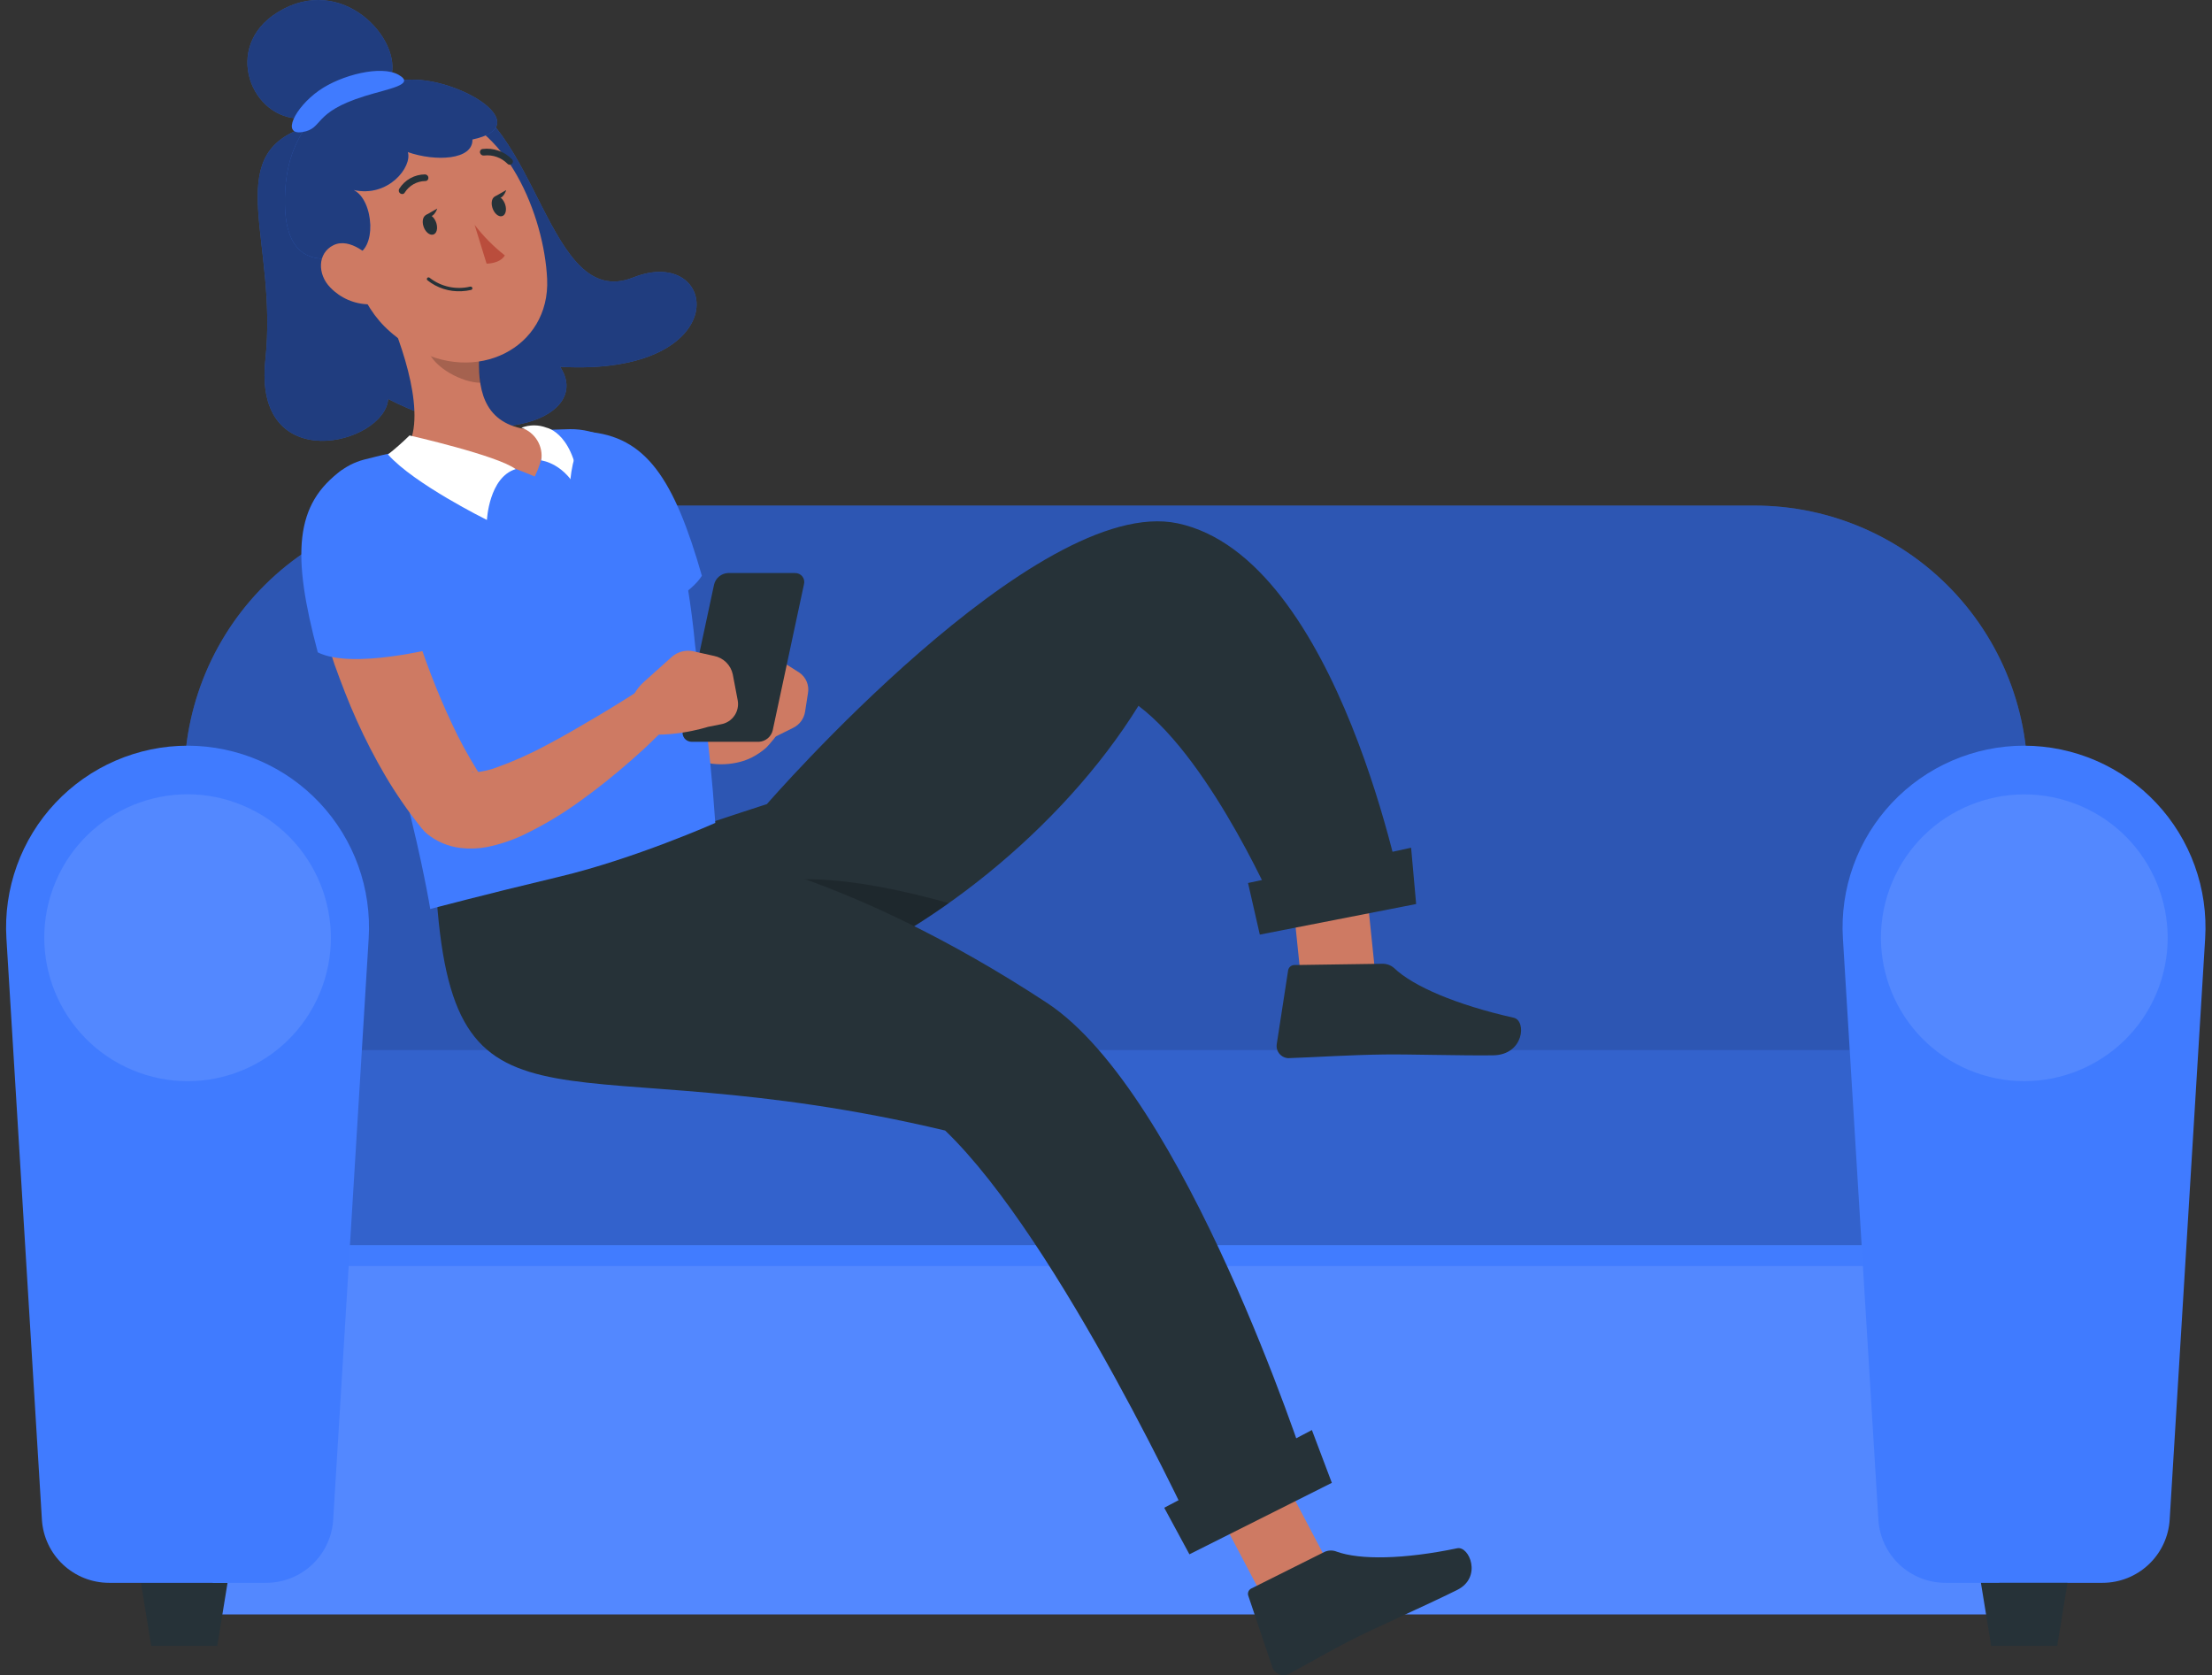 <svg viewBox="0 0 206 156" fill="none" xmlns="http://www.w3.org/2000/svg">
<rect x="0" y="0" width="206" height="156" fill="#333333" stroke="none"/>
<path d="M19.809 150.341L186.185 150.341V115.948L19.809 115.948V150.341Z" fill="#407BFF"/>
<path opacity="0.1" d="M19.809 150.341L186.185 150.341V115.948L19.809 115.948V150.341Z" fill="white"/>
<path d="M19.809 100.827H186.185L188.71 74.98C189.055 71.449 188.657 67.885 187.542 64.518C186.427 61.15 184.62 58.053 182.237 55.426C179.854 52.798 176.947 50.699 173.704 49.262C170.461 47.825 166.953 47.083 163.406 47.083H42.588C39.041 47.083 35.533 47.825 32.29 49.262C29.047 50.699 26.14 52.798 23.757 55.426C21.374 58.053 19.567 61.15 18.452 64.518C17.337 67.885 16.939 71.449 17.284 74.98L19.809 100.827Z" fill="#407BFF"/>
<path opacity="0.3" d="M19.809 100.827H186.185L188.71 74.98C189.055 71.449 188.657 67.885 187.542 64.518C186.427 61.15 184.62 58.053 182.237 55.426C179.854 52.798 176.947 50.699 173.704 49.262C170.461 47.825 166.953 47.083 163.406 47.083H42.588C39.041 47.083 35.533 47.825 32.29 49.262C29.047 50.699 26.14 52.798 23.757 55.426C21.374 58.053 19.567 61.15 18.452 64.518C17.337 67.885 16.939 71.449 17.284 74.98L19.809 100.827Z" fill="black"/>
<path opacity="0.9" d="M19.809 117.898L186.185 117.898V115.948L19.809 115.948V117.898Z" fill="#407BFF"/>
<path d="M19.809 115.948L186.185 115.948V97.793L19.809 97.793V115.948Z" fill="#407BFF"/>
<path opacity="0.2" d="M19.809 115.948L186.185 115.948V97.793L19.809 97.793V115.948Z" fill="black"/>
<path d="M188.511 69.441C186.202 69.441 183.918 69.914 181.799 70.831C179.679 71.747 177.77 73.088 176.188 74.77C174.606 76.452 173.386 78.44 172.601 80.612C171.817 82.784 171.485 85.093 171.627 87.398L174.931 141.518C175.027 143.111 175.727 144.606 176.889 145.7C178.051 146.793 179.587 147.401 181.183 147.4H195.801C197.396 147.4 198.932 146.791 200.094 145.698C201.257 144.606 201.96 143.111 202.059 141.518L205.363 87.398C205.505 85.096 205.174 82.789 204.391 80.62C203.609 78.45 202.391 76.463 200.813 74.782C199.235 73.1 197.329 71.759 195.214 70.84C193.098 69.922 190.818 69.446 188.511 69.441Z" fill="#407BFF"/>
<path opacity="0.1" d="M200.827 92.503C203.684 85.706 200.49 77.88 193.694 75.023C186.897 72.166 179.072 75.36 176.215 82.156C173.358 88.953 176.551 96.779 183.348 99.637C190.144 102.494 197.97 99.3 200.827 92.503Z" fill="white"/>
<path d="M185.438 153.282H191.584L192.543 147.4H184.48L185.438 153.282Z" fill="#263238"/>
<path d="M14.086 153.282H20.232L21.19 147.4H13.127L14.086 153.282Z" fill="#263238"/>
<path d="M17.483 69.441C15.174 69.441 12.889 69.914 10.77 70.831C8.65 71.747 6.741 73.088 5.159 74.77C3.577 76.452 2.357 78.44 1.572 80.612C0.788 82.784 0.456 85.093 0.598 87.398L3.902 141.518C4.001 143.111 4.704 144.606 5.866 145.698C7.029 146.791 8.565 147.4 10.16 147.4H24.778C26.374 147.401 27.91 146.793 29.072 145.7C30.233 144.606 30.934 143.111 31.03 141.518L34.334 87.398C34.476 85.096 34.145 82.789 33.363 80.62C32.58 78.45 31.362 76.463 29.784 74.782C28.206 73.1 26.301 71.759 24.185 70.84C22.07 69.922 19.789 69.446 17.483 69.441Z" fill="#407BFF"/>
<path opacity="0.1" d="M29.771 92.507C32.624 85.709 29.429 77.878 22.634 75.016C15.839 72.155 8.018 75.347 5.166 82.145C2.313 88.944 5.508 96.775 12.303 99.636C19.098 102.498 26.919 99.306 29.771 92.507Z" fill="white"/>
<path d="M121.527 94.773L128.387 93.689L126.583 76.195L119.723 77.279L121.527 94.773Z" fill="#CE7A63"/>
<path d="M128.698 89.75L120.517 89.869C120.374 89.876 120.239 89.934 120.136 90.033C120.033 90.131 119.969 90.263 119.955 90.405L118.904 97.218C118.878 97.377 118.885 97.539 118.926 97.695C118.967 97.85 119.041 97.995 119.142 98.12C119.243 98.245 119.37 98.347 119.513 98.419C119.657 98.492 119.814 98.533 119.975 98.54C122.671 98.448 125.532 98.243 128.929 98.197C131.017 98.163 136.166 98.316 139.053 98.276C141.941 98.236 142.173 95.051 140.977 94.78C135.617 93.57 131.612 91.852 129.835 90.153C129.522 89.877 129.115 89.733 128.698 89.75Z" fill="#263238"/>
<path d="M71.421 74.88C71.421 74.88 96.534 45.947 109.678 48.736C124.752 51.941 130.753 83.981 130.753 83.981L119.082 85.303C119.082 85.303 112.983 70.975 106.024 65.727C91.763 88.759 55.277 105.784 50.79 82.018C56.783 79.606 71.421 74.88 71.421 74.88Z" fill="#263238"/>
<path d="M131.883 84.186L117.324 87.034L116.227 82.23L131.414 78.945L131.883 84.186Z" fill="#263238"/>
<path opacity="0.2" d="M67.238 85.745C67.007 86.585 67.661 89.314 71.639 92.407C77.039 90.933 82.874 87.999 88.366 84.106C80.31 81.833 68.857 79.897 67.238 85.745Z" fill="black"/>
<path d="M119.842 152.978L125.711 149.409L117.424 133.673L111.555 137.242L119.842 152.978Z" fill="#CE7A63"/>
<path d="M123.325 144.532L116.492 147.948C116.375 148.018 116.288 148.127 116.247 148.256C116.205 148.385 116.213 148.525 116.267 148.649L118.455 155.152C118.494 155.305 118.565 155.447 118.662 155.571C118.76 155.695 118.883 155.796 119.022 155.87C119.161 155.943 119.315 155.987 119.472 155.997C119.629 156.008 119.787 155.986 119.935 155.932C122.109 154.789 123.629 153.83 126.398 152.449C128.103 151.597 133.357 149.237 135.709 148.061C138.062 146.884 136.833 143.95 135.709 144.181C130.766 145.212 126.649 145.285 124.475 144.492C124.291 144.419 124.094 144.385 123.896 144.391C123.698 144.398 123.504 144.446 123.325 144.532Z" fill="#263238"/>
<path d="M66.128 79.421C66.128 79.421 78.896 81.179 97.492 93.385C110.372 101.845 121.613 136.561 121.613 136.561L111.542 143.441C111.542 143.441 98.741 115.571 88.022 105.281C52.798 96.895 42.423 107.859 40.672 83.743C46.897 82.011 66.128 79.421 66.128 79.421Z" fill="#263238"/>
<path d="M124.032 138.088L110.769 144.743L108.423 140.408L122.175 133.171L124.032 138.088Z" fill="#263238"/>
<path d="M41.65 8.639C50.144 10.857 50.94 29.03 58.962 25.844C66.984 22.658 68.705 35.09 52.163 34.16C55.165 38.703 46.295 42.443 36.151 37.154C35.839 41.398 23.535 44.514 24.714 33.51C25.893 22.505 20.572 14.578 28.237 11.908C31.309 6.332 40.758 7.944 41.65 8.639Z" fill="#407BFF"/>
<path opacity="0.5" d="M41.65 8.639C50.144 10.857 50.94 29.03 58.962 25.844C66.984 22.658 68.705 35.09 52.163 34.16C55.165 38.703 46.295 42.443 36.151 37.154C35.839 41.398 23.535 44.514 24.714 33.51C25.893 22.505 20.572 14.578 28.237 11.908C31.309 6.332 40.758 7.944 41.65 8.639Z" fill="black"/>
<path d="M52.947 45.878L52.852 46.267L52.788 46.572L52.679 47.146C52.616 47.522 52.565 47.892 52.52 48.255C52.444 48.987 52.393 49.714 52.386 50.44C52.361 51.894 52.469 53.346 52.711 54.78C53.188 57.682 54.222 60.465 55.757 62.974C56.522 64.213 57.401 65.378 58.382 66.454C58.867 66.989 59.383 67.486 59.905 67.977L60.708 68.677C60.995 68.907 61.307 69.13 61.632 69.315C63.044 70.276 64.66 70.895 66.353 71.124C67.353 71.244 68.366 71.144 69.323 70.831C69.813 70.661 70.278 70.425 70.705 70.13C70.928 69.981 71.141 69.817 71.343 69.64C71.438 69.544 71.527 69.448 71.623 69.34L71.967 68.932C72.148 68.742 72.289 68.519 72.383 68.274C72.478 68.029 72.523 67.769 72.516 67.506C72.51 67.244 72.452 66.986 72.346 66.746C72.239 66.507 72.087 66.29 71.897 66.109C71.707 65.929 71.483 65.787 71.239 65.693C70.994 65.599 70.733 65.553 70.471 65.56C70.209 65.566 69.951 65.624 69.711 65.731C69.471 65.837 69.255 65.99 69.074 66.18C69.144 66.09 69.106 66.109 69.112 66.09C69.119 66.071 69.112 66.09 69.074 66.09H68.985L68.794 66.039C68.671 66.001 68.551 65.952 68.437 65.893C68.213 65.759 68 65.607 67.8 65.44C67.189 64.958 66.626 64.418 66.118 63.828C65.958 63.663 65.818 63.478 65.646 63.299L65.117 62.745C64.786 62.363 64.448 61.987 64.149 61.585C63.539 60.808 62.999 59.979 62.537 59.106C61.633 57.369 61.032 55.49 60.759 53.55C60.624 52.57 60.562 51.582 60.574 50.593C60.574 50.103 60.574 49.606 60.651 49.128L60.733 48.42L60.81 47.892L60.88 47.426C61.016 46.409 60.758 45.379 60.159 44.546C59.56 43.713 58.665 43.141 57.657 42.946C56.65 42.751 55.606 42.949 54.74 43.499C53.874 44.049 53.251 44.909 52.998 45.903L52.947 45.878Z" fill="#CE7A63"/>
<path d="M62.989 49.312C63.807 52.842 64.388 56.423 64.729 60.03C65.366 65.287 66.009 67.969 66.614 76.635C66.614 76.635 59.101 79.974 52.089 81.644C45.077 83.314 40.069 84.65 40.069 84.65C40.069 84.65 37.279 67.518 29.926 51.6C29.509 50.773 29.283 49.863 29.264 48.937C29.244 48.011 29.432 47.092 29.814 46.248C30.196 45.404 30.762 44.657 31.47 44.06C32.179 43.464 33.012 43.033 33.908 42.8C34.928 42.532 36.024 42.271 37.145 42.035C41.075 41.116 45.065 40.477 49.086 40.124C50.398 40.041 51.768 39.99 53.087 39.965C57.822 39.907 62.11 44.705 62.989 49.312Z" fill="#407BFF"/>
<path d="M35.852 28.476C37.496 32.152 39.885 38.983 37.763 41.946C37.763 41.946 41.319 40.818 49.8 44.374C51.526 40.812 49.704 40.054 49.704 40.054C45.18 39.722 44.549 36.562 44.606 33.497L35.852 28.476Z" fill="#CE7A63"/>
<path d="M48.022 43.686C45.537 44.45 45.346 48.42 45.346 48.42C45.346 48.42 38.553 45.062 36.132 42.322C36.833 41.769 37.503 41.177 38.139 40.551C38.139 40.551 46.333 42.411 48.022 43.686Z" fill="white"/>
<path d="M50.405 42.877C50.405 42.877 52.699 43.125 53.986 46.063C53.68 40.366 50.908 39.831 50.908 39.831C50.152 39.539 49.314 39.539 48.557 39.831C49.175 40.038 49.7 40.458 50.038 41.015C50.377 41.573 50.507 42.232 50.405 42.877Z" fill="white"/>
<path opacity="0.2" d="M39.433 30.521L44.632 33.49C44.611 34.21 44.652 34.931 44.753 35.644C43.065 35.644 40.401 34.249 39.828 32.586C39.572 31.927 39.438 31.227 39.433 30.521Z" fill="black"/>
<path d="M31.347 21.281C33.494 27.303 34.278 29.884 38.286 32.299C44.32 35.931 51.259 32.407 50.953 25.971C50.685 20.185 47.219 11.315 40.503 10.277C39.068 10.005 37.587 10.122 36.213 10.616C34.839 11.11 33.621 11.962 32.687 13.085C31.753 14.207 31.137 15.559 30.901 17C30.665 18.442 30.819 19.92 31.347 21.281Z" fill="#CE7A63"/>
<path d="M38.426 7.416C43.096 7.416 49.933 11.717 43.995 12.991C44.052 14.903 40.56 15.062 37.98 14.164C38.401 15.546 36.158 18.42 32.934 17.694C34.845 18.624 35.151 23.429 32.934 23.773C30.716 24.117 26.103 25.589 26.562 17.694C27.02 9.799 33.431 7.416 38.426 7.416Z" fill="#407BFF"/>
<path opacity="0.5" d="M38.426 7.416C43.096 7.416 49.933 11.717 43.995 12.991C44.052 14.903 40.56 15.062 37.98 14.164C38.401 15.546 36.158 18.42 32.934 17.694C34.845 18.624 35.151 23.429 32.934 23.773C30.716 24.117 26.103 25.589 26.562 17.694C27.02 9.799 33.431 7.416 38.426 7.416Z" fill="black"/>
<path d="M25.842 1.152C31.85 -2.595 37.521 3.701 36.406 7.205L28.053 11.028C23.471 11.188 20.623 4.389 25.842 1.152Z" fill="#407BFF"/>
<path opacity="0.5" d="M25.842 1.152C31.85 -2.595 37.521 3.701 36.406 7.205L28.053 11.028C23.471 11.188 20.623 4.389 25.842 1.152Z" fill="black"/>
<path d="M33.94 8.958C36.215 8.244 38.738 7.893 37.126 6.969C35.514 6.045 31.787 6.969 29.709 8.429C27.454 10.022 26.173 12.628 28.168 12.297C30.162 11.965 29.053 10.487 33.94 8.958Z" fill="#407BFF"/>
<path d="M39.433 21.065C39.592 21.575 39.987 21.925 40.325 21.849C40.663 21.772 40.796 21.294 40.637 20.778C40.478 20.262 40.083 19.911 39.751 19.994C39.42 20.077 39.273 20.549 39.433 21.065Z" fill="#263238"/>
<path d="M45.855 19.344C46.015 19.86 46.41 20.211 46.741 20.134C47.072 20.058 47.213 19.574 47.053 19.064C46.894 18.554 46.499 18.197 46.168 18.274C45.836 18.35 45.696 18.834 45.855 19.344Z" fill="#263238"/>
<path d="M46.028 18.337L47.143 17.7C47.143 17.7 46.812 18.834 46.028 18.337Z" fill="#263238"/>
<path d="M44.199 20.937C45.014 22.001 45.961 22.958 47.015 23.786C46.544 24.576 45.314 24.55 45.314 24.55L44.199 20.937Z" fill="#BA4D3C"/>
<path d="M43.007 27.118C43.301 27.105 43.593 27.064 43.88 26.997C43.9 26.992 43.919 26.983 43.935 26.971C43.951 26.958 43.965 26.942 43.975 26.924C43.985 26.907 43.991 26.887 43.994 26.867C43.996 26.846 43.994 26.826 43.988 26.806C43.975 26.766 43.948 26.732 43.911 26.711C43.875 26.69 43.832 26.683 43.791 26.691C43.141 26.846 42.465 26.854 41.812 26.713C41.159 26.571 40.546 26.285 40.019 25.876C39.989 25.846 39.949 25.83 39.907 25.83C39.866 25.83 39.825 25.846 39.796 25.876C39.782 25.89 39.77 25.907 39.763 25.925C39.755 25.944 39.751 25.964 39.751 25.984C39.751 26.004 39.755 26.024 39.763 26.043C39.77 26.061 39.782 26.078 39.796 26.092C40.702 26.822 41.846 27.187 43.007 27.118Z" fill="#263238"/>
<path d="M30.773 26.787C31.24 27.27 31.798 27.656 32.415 27.923C33.032 28.19 33.695 28.332 34.367 28.342C36.106 28.342 36.38 26.545 35.406 25.054C34.526 23.709 32.564 22.097 31.06 22.83C29.556 23.563 29.544 25.551 30.773 26.787Z" fill="#CE7A63"/>
<path d="M37.489 18.07C37.53 18.066 37.569 18.052 37.604 18.03C37.638 18.008 37.667 17.978 37.687 17.942C37.889 17.616 38.171 17.346 38.505 17.157C38.839 16.968 39.215 16.865 39.598 16.859C39.638 16.861 39.678 16.854 39.715 16.84C39.752 16.826 39.786 16.804 39.814 16.775C39.842 16.747 39.864 16.713 39.879 16.676C39.893 16.639 39.9 16.599 39.898 16.56C39.896 16.476 39.862 16.395 39.803 16.336C39.743 16.277 39.663 16.243 39.579 16.241C39.098 16.243 38.625 16.368 38.205 16.603C37.784 16.838 37.431 17.176 37.177 17.585C37.136 17.658 37.125 17.743 37.145 17.824C37.165 17.904 37.215 17.974 37.285 18.019C37.346 18.058 37.418 18.075 37.489 18.07Z" fill="#263238"/>
<path d="M47.461 15.349C47.54 15.348 47.616 15.316 47.671 15.26C47.701 15.231 47.724 15.197 47.74 15.159C47.756 15.121 47.765 15.081 47.765 15.04C47.765 14.999 47.756 14.958 47.74 14.92C47.724 14.883 47.701 14.848 47.671 14.82C47.318 14.461 46.886 14.189 46.409 14.025C45.933 13.862 45.425 13.811 44.925 13.877C44.886 13.884 44.848 13.899 44.815 13.922C44.782 13.945 44.755 13.975 44.734 14.009C44.714 14.043 44.701 14.082 44.696 14.122C44.692 14.162 44.696 14.202 44.709 14.24C44.731 14.321 44.782 14.39 44.853 14.435C44.924 14.479 45.008 14.496 45.091 14.482C45.488 14.437 45.89 14.483 46.266 14.617C46.643 14.751 46.984 14.968 47.264 15.253C47.316 15.307 47.386 15.341 47.461 15.349Z" fill="#263238"/>
<path d="M39.611 20.058L40.72 19.421C40.72 19.421 40.376 20.523 39.611 20.058Z" fill="#263238"/>
<path d="M75.242 64.567L74.975 66.281C74.925 66.6 74.799 66.901 74.608 67.16C74.418 67.42 74.167 67.63 73.879 67.773L71.145 69.13C70.608 69.4 70.013 69.536 69.412 69.527C68.811 69.518 68.221 69.364 67.692 69.079L67.055 68.728C67.309 65.855 69.705 62.936 69.705 62.936L70.298 62.031C70.413 61.841 70.565 61.676 70.745 61.545C70.925 61.414 71.129 61.321 71.346 61.27C71.562 61.219 71.787 61.212 72.006 61.248C72.225 61.285 72.435 61.365 72.624 61.483L74.433 62.63C74.742 62.839 74.984 63.134 75.127 63.478C75.271 63.822 75.311 64.201 75.242 64.567Z" fill="#CE7A63"/>
<path d="M64.417 69.079H70.687C70.986 69.061 71.272 68.947 71.501 68.754C71.731 68.562 71.892 68.3 71.962 68.008L74.867 54.436C74.905 54.308 74.912 54.173 74.886 54.042C74.861 53.911 74.805 53.788 74.723 53.683C74.641 53.578 74.534 53.495 74.413 53.44C74.292 53.384 74.159 53.359 74.026 53.365H67.775C67.476 53.384 67.191 53.498 66.962 53.691C66.733 53.883 66.571 54.145 66.501 54.436L63.595 68.008C63.56 68.135 63.554 68.267 63.578 68.396C63.603 68.525 63.658 68.646 63.737 68.75C63.817 68.854 63.92 68.938 64.038 68.995C64.156 69.052 64.286 69.081 64.417 69.079Z" fill="#263238"/>
<path d="M66.5 61.082L64.589 60.655C64.23 60.574 63.857 60.58 63.501 60.674C63.145 60.767 62.817 60.944 62.543 61.19L59.944 63.522C59.434 63.984 59.041 64.561 58.799 65.205C58.556 65.849 58.47 66.541 58.548 67.225L58.65 68.078C61.836 69.015 65.927 67.69 65.927 67.69L67.137 67.448C67.389 67.406 67.63 67.313 67.845 67.177C68.061 67.04 68.247 66.862 68.392 66.652C68.538 66.442 68.64 66.206 68.692 65.956C68.745 65.706 68.747 65.449 68.698 65.198L68.24 62.789C68.147 62.366 67.934 61.979 67.625 61.676C67.316 61.373 66.925 61.166 66.5 61.082Z" fill="#CE7A63"/>
<path d="M29.544 56.36C29.665 56.908 29.773 57.335 29.9 57.807C30.028 58.278 30.155 58.724 30.289 59.177C30.563 60.075 30.85 60.974 31.149 61.866C31.787 63.637 32.456 65.396 33.239 67.123C34.024 68.868 34.902 70.57 35.871 72.22C36.868 73.913 37.986 75.531 39.216 77.063L39.312 77.184C39.441 77.343 39.584 77.49 39.739 77.624C40.633 78.359 41.718 78.823 42.867 78.962C43.682 79.063 44.507 79.037 45.314 78.886C46.515 78.647 47.681 78.26 48.786 77.732C50.651 76.834 52.429 75.767 54.1 74.546C55.719 73.38 57.242 72.157 58.701 70.876C59.434 70.239 60.141 69.601 60.842 68.907C61.543 68.212 62.231 67.575 62.919 66.842C63.262 66.486 63.462 66.016 63.48 65.522C63.499 65.028 63.335 64.544 63.02 64.163C62.705 63.782 62.261 63.53 61.773 63.456C61.284 63.381 60.785 63.489 60.37 63.758L60.332 63.79C58.79 64.759 57.21 65.772 55.63 66.702C54.05 67.632 52.476 68.563 50.889 69.391C49.39 70.204 47.831 70.9 46.225 71.475C45.61 71.705 44.967 71.853 44.313 71.915C44.078 71.915 43.918 71.915 43.944 71.876C44.154 71.888 44.354 71.971 44.511 72.112L45.04 72.673C44.156 71.333 43.35 69.944 42.625 68.512C41.905 67.04 41.217 65.53 40.592 63.975C39.968 62.42 39.394 60.84 38.859 59.24C38.585 58.444 38.324 57.641 38.082 56.838L37.725 55.634L37.4 54.493L37.355 54.34C37.223 53.827 36.99 53.345 36.672 52.922C36.353 52.499 35.954 52.143 35.497 51.874C35.041 51.605 34.536 51.428 34.011 51.355C33.486 51.281 32.953 51.311 32.44 51.444C31.927 51.577 31.445 51.809 31.022 52.128C30.599 52.447 30.242 52.846 29.974 53.302C29.705 53.759 29.528 54.264 29.454 54.788C29.381 55.313 29.411 55.847 29.544 56.36Z" fill="#CE7A63"/>
<path d="M31.869 43.756C27.409 46.942 27.167 51.67 29.595 60.751C32.831 62.375 40.707 60.317 40.707 60.317C40.707 60.317 38.222 46.235 31.869 43.756Z" fill="#407BFF"/>
<path d="M54.681 40.207C60.16 40.627 62.779 44.584 65.366 53.62C63.423 56.679 55.604 58.96 55.604 58.96C55.604 58.96 50.494 45.597 54.681 40.207Z" fill="#407BFF"/>
</svg>
